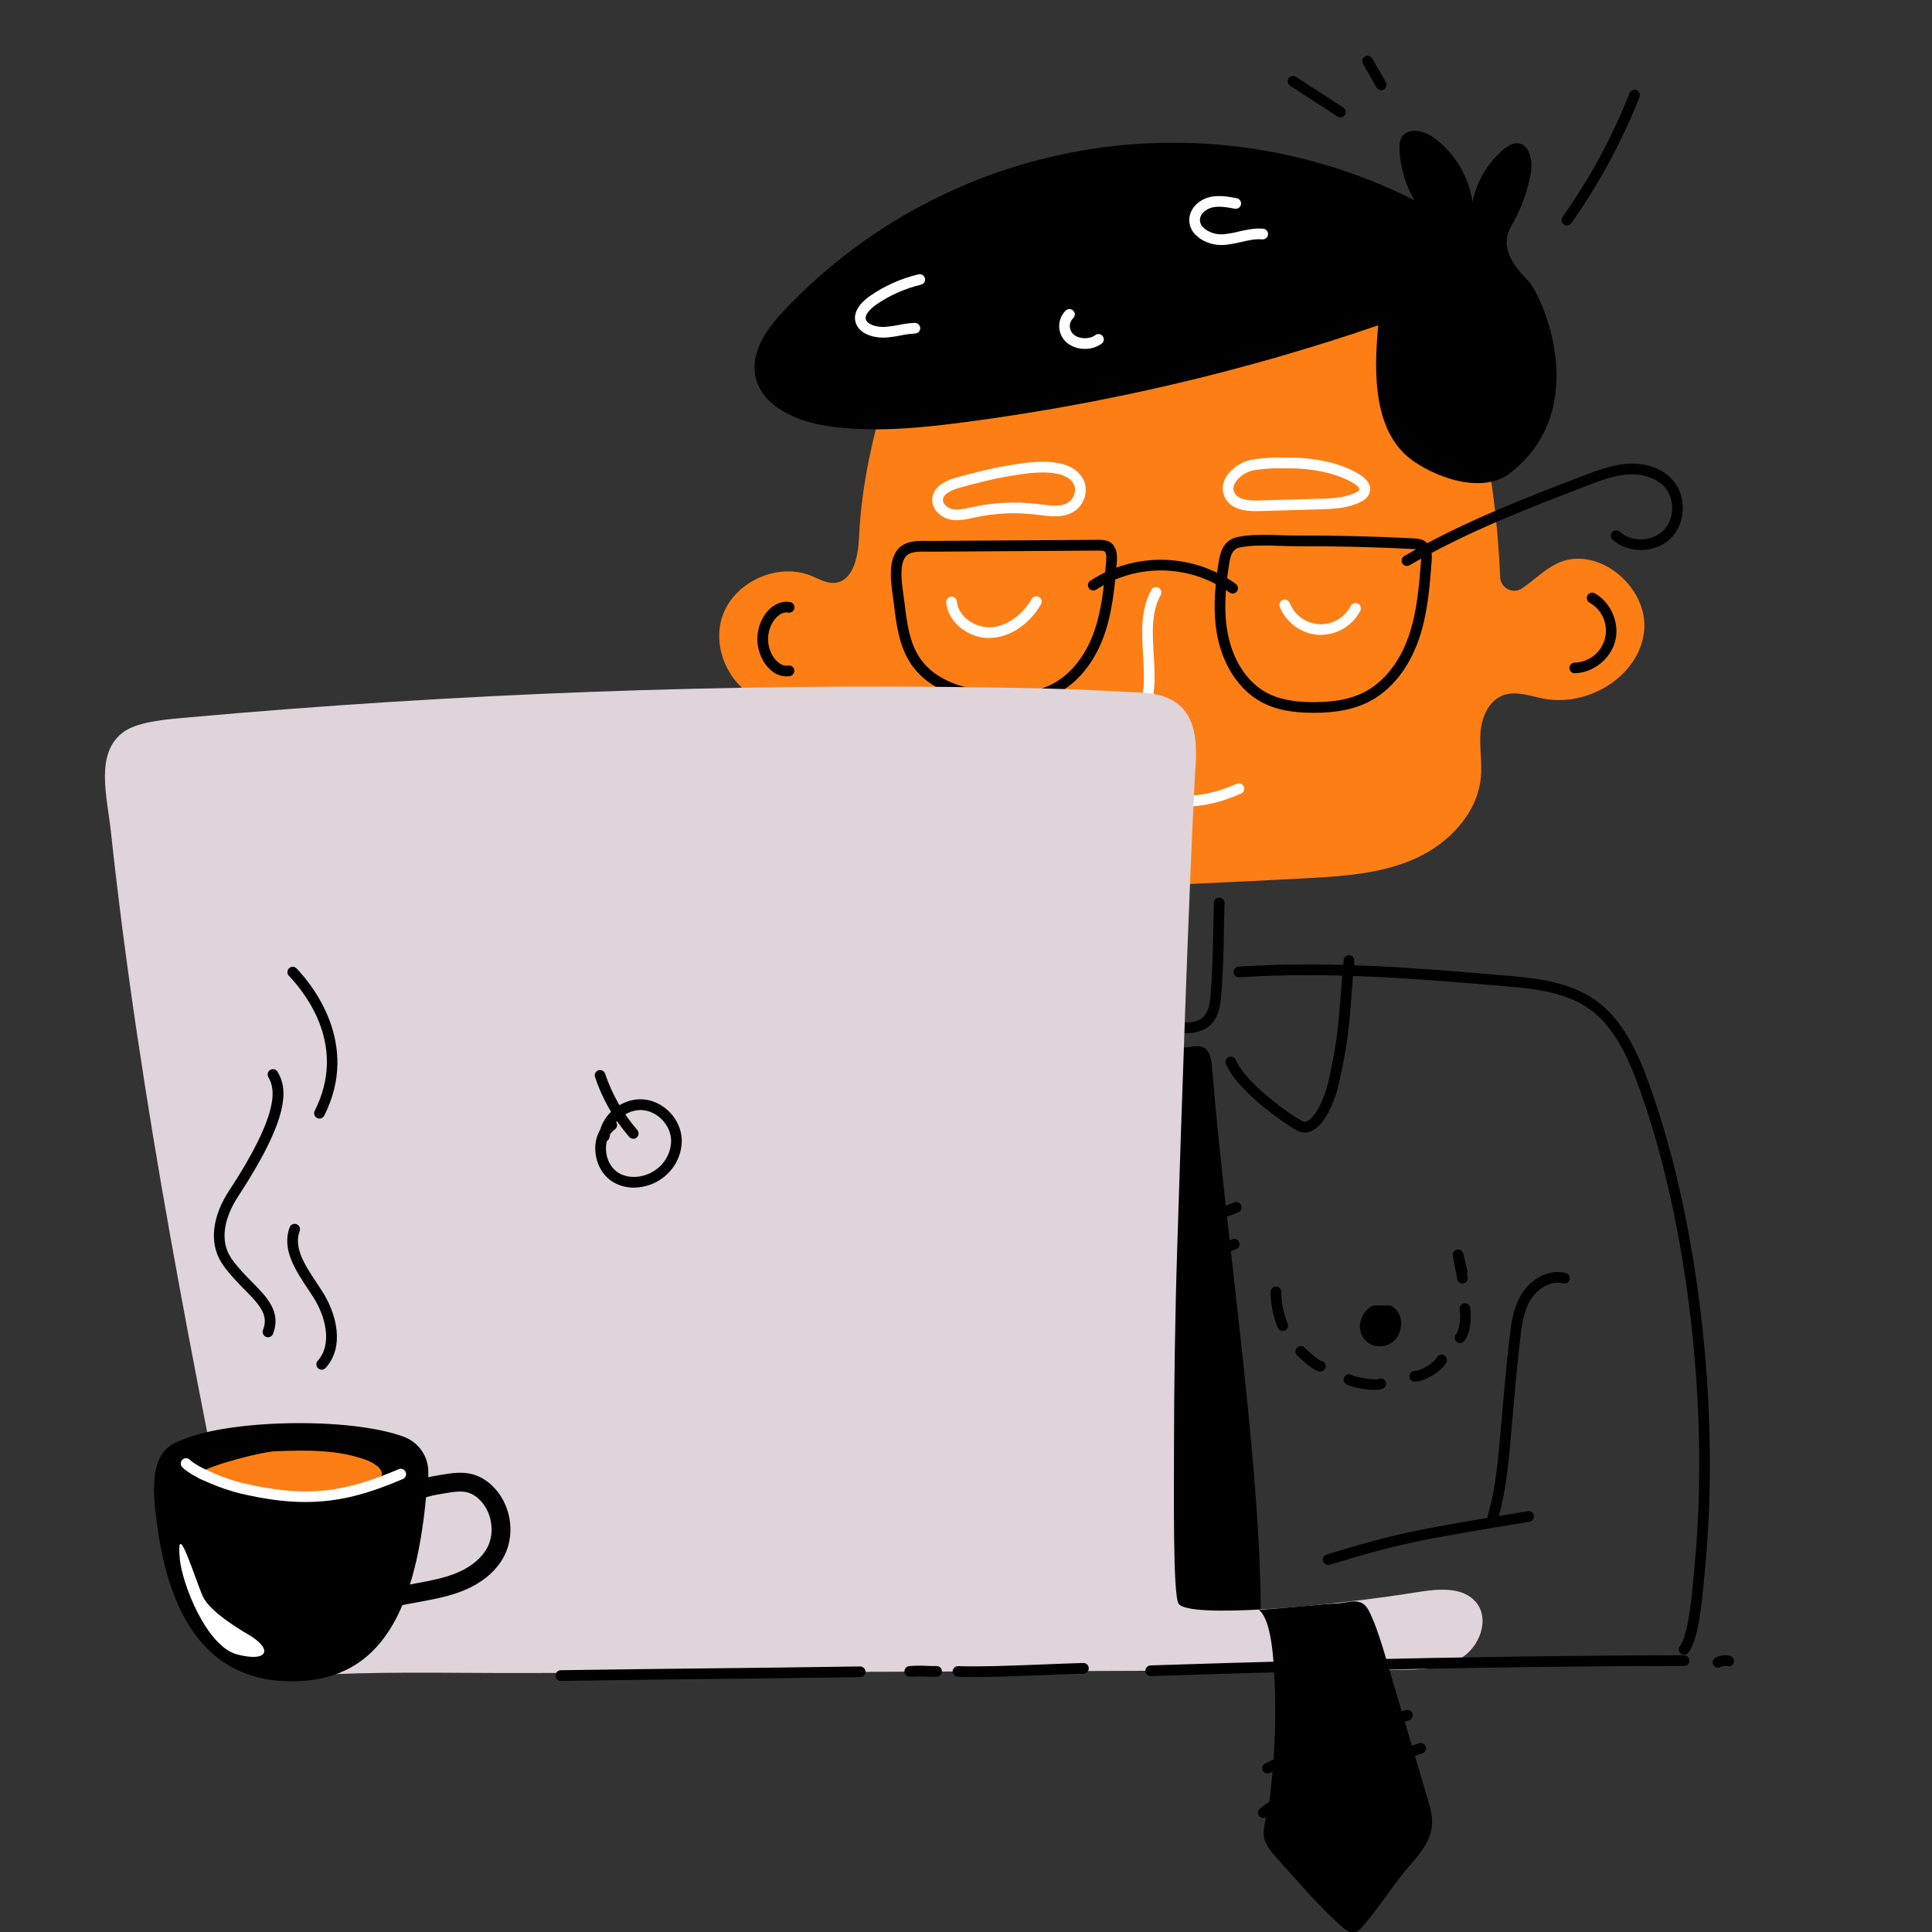 <svg width="168" height="168" viewBox="0 0 168 168" fill="none" xmlns="http://www.w3.org/2000/svg">
<rect x="0" y="0" width="168" height="168" fill="#333333" stroke="none"/>
<g clip-path="url(#clip0_2_10592)">
<path d="M146.444 143.896C146.358 143.895 146.274 143.872 146.201 143.826C146.126 143.78 146.067 143.715 146.029 143.638C145.991 143.56 145.976 143.474 145.984 143.388C145.992 143.302 146.023 143.22 146.075 143.152C146.822 142.17 147.132 138.671 147.317 136.579C147.339 136.32 147.361 136.076 147.382 135.848C148.627 122.42 146.737 106.257 142.562 94.668C141.594 91.982 140.394 89.28 138.186 87.725C136.189 86.317 133.662 85.999 131.036 85.775C123.201 85.107 115.801 84.476 107.759 84.978C107.699 84.982 107.638 84.974 107.58 84.954C107.523 84.934 107.469 84.903 107.423 84.863C107.378 84.823 107.339 84.773 107.313 84.719C107.286 84.664 107.271 84.604 107.266 84.543C107.263 84.482 107.271 84.421 107.291 84.364C107.31 84.306 107.342 84.252 107.382 84.207C107.423 84.161 107.472 84.124 107.526 84.097C107.581 84.07 107.641 84.054 107.701 84.05C115.811 83.542 123.245 84.177 131.115 84.848C133.765 85.075 136.536 85.428 138.721 86.965C141.138 88.668 142.416 91.521 143.435 94.352C147.652 106.055 149.563 122.376 148.307 135.929C148.286 136.161 148.264 136.393 148.242 136.657C147.97 139.744 147.655 142.606 146.815 143.71C146.773 143.766 146.717 143.814 146.652 143.847C146.588 143.879 146.516 143.895 146.444 143.896Z" fill="black"/>
<path d="M105.384 92.71C106.646 108.289 109.908 128.75 109.616 142.303L95.472 142.957C95.19 142.971 100.344 89.812 100.205 91.235L102.942 91.079C103.879 91.079 105.198 90.369 105.384 92.71Z" fill="black"/>
<path d="M101.6 107.727C101.492 107.725 101.388 107.688 101.304 107.619C101.221 107.549 101.165 107.454 101.145 107.347C101.124 107.241 101.143 107.13 101.195 107.036C101.248 106.941 101.332 106.868 101.433 106.83L107.329 104.559C107.444 104.513 107.573 104.517 107.685 104.567C107.798 104.617 107.886 104.709 107.93 104.824C107.974 104.939 107.971 105.067 107.921 105.179C107.871 105.292 107.778 105.38 107.663 105.425L101.766 107.695C101.714 107.715 101.657 107.725 101.6 107.727Z" fill="black"/>
<path d="M101.302 111.006C101.195 111.006 101.09 110.969 101.008 110.899C100.924 110.831 100.869 110.735 100.848 110.629C100.828 110.522 100.845 110.413 100.898 110.318C100.95 110.224 101.033 110.151 101.133 110.111L107.155 107.76C107.212 107.738 107.273 107.728 107.333 107.729C107.395 107.731 107.454 107.744 107.51 107.769C107.566 107.793 107.616 107.829 107.658 107.873C107.701 107.917 107.734 107.969 107.756 108.025C107.778 108.082 107.789 108.143 107.787 108.204C107.786 108.265 107.773 108.325 107.749 108.381C107.723 108.437 107.688 108.487 107.644 108.529C107.6 108.571 107.548 108.604 107.491 108.626L101.471 110.975C101.417 110.997 101.36 111.007 101.302 111.006Z" fill="black"/>
<path d="M74.692 46.798C74.618 48.422 74.183 50.556 72.564 50.684C71.861 50.74 71.215 50.345 70.563 50.077C67.631 48.873 63.86 50.574 62.823 53.568C61.786 56.562 63.699 60.231 66.746 61.098C69.055 61.753 71.679 60.972 73.838 62.019C75.47 62.81 76.472 64.479 77.237 66.123C78.676 69.219 79.6 72.528 79.975 75.921C84.18 77.65 88.889 77.487 93.431 77.297C100.159 77.015 106.875 76.735 113.594 76.369C116.788 76.195 120.061 75.984 122.99 74.691C125.919 73.397 128.471 70.781 128.769 67.596C128.892 66.288 128.634 64.966 128.742 63.652C128.85 62.338 129.461 60.931 130.691 60.465C131.803 60.043 133.027 60.516 134.194 60.746C138.048 61.505 142.479 58.862 142.958 54.966C143.437 51.07 138.898 47.29 135.373 49.007C134.267 49.545 133.354 50.495 132.338 51.17C132.157 51.289 131.948 51.357 131.733 51.368C131.517 51.379 131.302 51.333 131.111 51.233C130.918 51.134 130.756 50.986 130.64 50.804C130.524 50.622 130.459 50.412 130.45 50.196C130.208 44.367 129.347 38.579 127.879 32.932C126.872 29.056 125.211 24.832 121.546 23.226C119.922 22.516 118.11 22.426 116.342 22.372C107.285 22.104 98.219 22.561 89.234 23.739C86.391 24.111 82.324 24.087 80.124 26.267C78.493 27.89 78.142 30.558 77.487 32.655C76.031 37.307 74.914 41.91 74.692 46.798Z" fill="#fd7e14"/>
<path d="M103.118 70.128C101.67 70.128 100.519 69.797 99.554 69.521C98.954 69.349 98.436 69.2 97.989 69.179C97.929 69.176 97.868 69.162 97.814 69.135C97.758 69.109 97.709 69.073 97.668 69.028C97.627 68.983 97.595 68.93 97.574 68.872C97.554 68.815 97.545 68.754 97.547 68.693C97.551 68.632 97.566 68.572 97.591 68.517C97.617 68.462 97.654 68.413 97.699 68.371C97.744 68.33 97.797 68.299 97.855 68.278C97.912 68.257 97.973 68.248 98.033 68.251C98.588 68.278 99.154 68.44 99.81 68.628C101.519 69.119 103.861 69.788 107.543 68.158C107.655 68.109 107.784 68.106 107.899 68.15C108.014 68.194 108.106 68.282 108.155 68.395C108.205 68.508 108.209 68.635 108.165 68.75C108.119 68.865 108.031 68.958 107.919 69.007C106.009 69.852 104.441 70.128 103.118 70.128Z" fill="white"/>
<path d="M87.912 61.137C87.645 61.137 87.382 61.13 87.13 61.121C83.346 60.984 80.7 59.87 79.267 57.811C78.159 56.218 77.922 54.163 77.732 52.513C77.711 52.33 77.681 52.123 77.649 51.904C77.471 50.647 77.226 48.927 77.987 47.877C78.627 46.993 79.81 47.018 80.675 47.036C80.809 47.036 80.939 47.042 81.059 47.036L95.552 46.943C95.81 46.943 96.198 46.943 96.533 47.152C97.221 47.591 97.14 48.529 97.113 48.883C96.922 51.087 96.726 53.371 95.913 55.513C94.985 57.949 93.326 59.79 91.347 60.576C90.211 61.029 89.011 61.137 87.912 61.137ZM78.655 52.406C78.842 54.03 79.054 55.878 80.03 57.278C81.288 59.084 83.688 60.062 87.164 60.191C88.359 60.235 89.75 60.211 91.004 59.714C92.744 59.025 94.213 57.374 95.044 55.19C95.811 53.168 96.002 50.952 96.187 48.81C96.229 48.325 96.178 48.033 96.035 47.941C95.932 47.876 95.725 47.878 95.561 47.878L81.061 47.971C80.932 47.971 80.794 47.971 80.651 47.971C79.919 47.955 79.089 47.938 78.734 48.428C78.193 49.174 78.408 50.68 78.564 51.779C78.596 52.006 78.626 52.219 78.649 52.414L78.655 52.406Z" fill="black"/>
<path d="M98.316 65.666H98.303C98.18 65.663 98.064 65.611 97.979 65.522C97.895 65.433 97.849 65.314 97.852 65.191C97.876 64.241 98.259 63.398 98.629 62.582C98.82 62.18 98.99 61.768 99.136 61.348C99.58 59.977 99.484 58.426 99.396 56.926C99.28 55.006 99.164 53.022 100.121 51.284C100.182 51.178 100.282 51.101 100.399 51.069C100.516 51.036 100.64 51.051 100.747 51.11C100.854 51.169 100.933 51.267 100.967 51.383C101.002 51.5 100.989 51.625 100.933 51.733C100.102 53.24 100.209 55 100.322 56.869C100.418 58.456 100.517 60.096 100.019 61.634C99.863 62.088 99.681 62.533 99.473 62.966C99.125 63.73 98.798 64.453 98.777 65.214C98.775 65.335 98.725 65.449 98.638 65.534C98.552 65.618 98.436 65.666 98.316 65.666Z" fill="white"/>
<path d="M103.143 89.84C102.83 89.837 102.517 89.813 102.208 89.764C101.827 89.707 101.799 89.333 101.787 89.153C101.777 89.037 101.769 88.86 101.76 88.631C101.746 88.241 101.731 87.677 101.717 86.958C101.69 85.654 101.672 84.099 101.659 83.07C101.652 82.535 101.647 82.142 101.645 82.017L101.559 78.332C101.559 78.1 101.531 77.803 101.506 77.486C101.432 76.532 101.348 75.451 101.592 74.769C101.636 74.657 101.722 74.567 101.832 74.517C101.942 74.467 102.066 74.462 102.18 74.502C102.294 74.543 102.386 74.626 102.44 74.734C102.493 74.842 102.502 74.967 102.465 75.081C102.288 75.578 102.371 76.639 102.432 77.414C102.457 77.744 102.482 78.056 102.487 78.311L102.572 81.995C102.572 82.126 102.58 82.518 102.587 83.059C102.604 84.438 102.646 87.822 102.703 88.891C104.021 89.019 104.759 88.637 105.076 87.677C105.194 87.255 105.262 86.821 105.281 86.384C105.436 84.472 105.469 82.678 105.503 80.778C105.516 80.038 105.53 79.27 105.552 78.5C105.556 78.377 105.608 78.26 105.697 78.176C105.741 78.134 105.793 78.101 105.85 78.079C105.907 78.057 105.968 78.047 106.029 78.049C106.09 78.05 106.151 78.064 106.206 78.089C106.261 78.114 106.312 78.149 106.354 78.194C106.395 78.238 106.428 78.29 106.45 78.347C106.472 78.404 106.482 78.465 106.48 78.525C106.458 79.294 106.444 80.058 106.431 80.796C106.397 82.71 106.363 84.518 106.199 86.46C106.177 86.971 106.094 87.477 105.951 87.968C105.546 89.21 104.599 89.84 103.143 89.84Z" fill="black"/>
<path d="M121.726 145.198C123.568 145.191 125.521 145.154 127.082 144.169C128.643 143.184 129.54 140.882 128.417 139.413C127.294 137.944 125.103 138.15 123.297 138.44C115.168 139.747 103.283 140.753 102.484 139.444C101.982 138.622 102.089 129.871 102.089 125.509C102.089 121.032 102.18 114.407 102.361 108.68C102.761 96.006 103.333 78.935 103.876 67.977C103.992 65.57 104.903 60.53 99.423 60.24C93.547 59.931 92.635 59.883 86.752 59.789C63.242 59.415 39.729 60.283 16.31 62.39C14.749 62.529 12.051 62.712 10.775 63.626C8.216 65.456 9.31 69.219 9.648 72.363C10.281 78.239 11.05 84.099 11.921 89.944C12.792 95.788 13.758 101.621 14.797 107.436C15.835 113.252 16.941 119.064 18.078 124.865C18.65 127.777 19.227 130.689 19.811 133.6C20.375 136.421 20.785 139.34 21.551 142.111C21.962 143.587 22.711 144.935 24.238 145.416C25.764 145.897 27.47 145.64 29.022 145.578C34.686 145.346 40.39 145.502 46.056 145.481L63.982 145.414L81.766 145.353L99.691 145.286L117.542 145.22L121.726 145.198Z" fill="#DFD4D9"/>
<path d="M14.17 132.843C15.369 141.407 19.088 145.738 25.348 145.738C32.436 145.738 35.672 140.491 36.61 129.894C36.746 129.217 36.803 128.528 36.781 127.839C36.747 127.293 36.555 126.768 36.229 126.33C35.903 125.89 35.456 125.556 34.943 125.367C30.25 123.636 19.631 123.927 15.773 125.743C13.335 126.533 13.755 129.877 14.17 132.843Z" fill="black"/>
<path d="M25.346 146.202C18.859 146.202 14.944 141.729 13.709 132.907C13.315 130.097 12.78 126.252 15.599 125.31C19.677 123.411 30.409 123.2 35.102 124.932C35.7 125.151 36.221 125.541 36.601 126.052C36.981 126.563 37.204 127.174 37.241 127.811C37.266 128.53 37.208 129.249 37.069 129.956C36.062 141.19 32.448 146.202 25.346 146.202ZM14.626 132.778C15.803 141.186 19.309 145.274 25.344 145.274C28.693 145.274 31.164 144.049 32.897 141.527C34.603 139.043 35.666 135.225 36.145 129.854C36.145 129.84 36.145 129.827 36.151 129.814C36.279 129.173 36.334 128.519 36.316 127.866C36.288 127.41 36.129 126.972 35.858 126.606C35.586 126.239 35.214 125.96 34.786 125.802C30.34 124.163 19.791 124.365 15.974 126.162C15.956 126.17 15.938 126.177 15.919 126.184C13.958 126.817 14.174 129.545 14.626 132.778Z" fill="black"/>
<path d="M25.285 129.777C27.5 129.632 29.902 130.153 31.898 129.186C32.306 128.989 33.754 128.606 32.991 127.661C32.868 127.509 32.371 127.148 31.939 126.987C29.455 126.059 26.846 126.087 23.935 126.194C22.803 126.236 18.332 127.381 17.386 128.063C16.327 128.826 18.919 128.742 20.913 129.394C22.323 129.854 23.848 129.872 25.285 129.777Z" fill="#fd7e14"/>
<path d="M26.558 130.61C24.856 130.61 22.992 130.371 20.808 129.845C19.612 129.558 16.84 128.569 15.848 127.586C15.764 127.498 15.718 127.382 15.719 127.26C15.72 127.139 15.768 127.023 15.853 126.937C15.938 126.851 16.054 126.802 16.175 126.8C16.296 126.798 16.413 126.843 16.501 126.927C17.244 127.663 19.716 128.629 21.025 128.943C26.889 130.355 30.217 129.653 34.657 127.762C34.714 127.736 34.774 127.723 34.836 127.72C34.898 127.719 34.96 127.73 35.017 127.752C35.075 127.775 35.127 127.808 35.172 127.851C35.216 127.894 35.251 127.945 35.276 128.002C35.3 128.059 35.312 128.12 35.313 128.182C35.313 128.245 35.301 128.306 35.277 128.363C35.253 128.42 35.218 128.472 35.174 128.515C35.13 128.558 35.078 128.593 35.02 128.616C32.118 129.851 29.597 130.61 26.558 130.61Z" fill="white"/>
<path d="M23.304 116.285C23.246 116.285 23.188 116.273 23.135 116.251C23.02 116.206 22.928 116.117 22.879 116.004C22.83 115.892 22.828 115.764 22.872 115.65C23.381 114.361 22.59 113.472 21.256 112.127C20.945 111.814 20.624 111.49 20.322 111.148C19.844 110.608 19.301 109.996 18.973 109.257C18.252 107.64 18.591 105.568 19.901 103.573C24.292 96.882 23.966 94.719 23.34 93.675C23.276 93.57 23.258 93.443 23.288 93.324C23.317 93.204 23.393 93.101 23.499 93.038C23.604 92.975 23.731 92.956 23.85 92.985C23.97 93.015 24.072 93.092 24.136 93.197C25.006 94.647 25.276 97.074 20.677 104.083C20.14 104.901 18.982 107.006 19.818 108.884C20.09 109.493 20.561 110.024 21.015 110.538C21.301 110.861 21.612 111.175 21.913 111.479C23.181 112.755 24.492 114.077 23.735 115.995C23.701 116.081 23.641 116.154 23.564 116.206C23.487 116.257 23.397 116.285 23.304 116.285Z" fill="black"/>
<path d="M27.78 97.268C27.707 97.268 27.635 97.251 27.57 97.218C27.515 97.19 27.467 97.152 27.427 97.106C27.387 97.059 27.357 97.006 27.338 96.948C27.319 96.89 27.312 96.828 27.317 96.768C27.321 96.708 27.338 96.647 27.366 96.594C30.166 91.051 26.718 86.526 25.107 84.838C25.028 84.748 24.987 84.631 24.993 84.512C24.998 84.392 25.049 84.279 25.136 84.197C25.222 84.114 25.337 84.068 25.457 84.068C25.576 84.069 25.691 84.115 25.777 84.198C27.142 85.626 31.346 90.772 28.194 97.013C28.155 97.089 28.096 97.153 28.023 97.198C27.95 97.243 27.866 97.268 27.78 97.268Z" fill="black"/>
<path d="M27.975 119.106C27.885 119.106 27.797 119.08 27.722 119.032C27.646 118.983 27.587 118.913 27.55 118.832C27.513 118.75 27.5 118.659 27.514 118.57C27.528 118.482 27.567 118.398 27.627 118.332C28.895 116.92 28.351 114.539 27.249 112.805C27.096 112.563 26.935 112.323 26.765 112.068C25.695 110.458 24.48 108.634 25.187 106.725C25.208 106.667 25.24 106.615 25.282 106.57C25.323 106.526 25.373 106.49 25.428 106.464C25.484 106.439 25.544 106.424 25.605 106.421C25.665 106.419 25.726 106.429 25.784 106.45C25.841 106.471 25.893 106.504 25.938 106.545C25.983 106.587 26.019 106.637 26.044 106.692C26.07 106.747 26.084 106.807 26.086 106.868C26.089 106.929 26.079 106.99 26.058 107.048C25.515 108.514 26.544 110.064 27.538 111.553C27.703 111.801 27.873 112.058 28.032 112.307C29.227 114.189 30.019 117.057 28.317 118.952C28.274 118.999 28.221 119.037 28.163 119.064C28.104 119.091 28.04 119.105 27.975 119.106Z" fill="black"/>
<path d="M55.118 103.271C54.483 103.278 53.859 103.11 53.312 102.787C52.405 102.241 51.814 101.178 51.767 100.012C51.731 99.394 51.876 98.778 52.185 98.24C52.649 96.667 54.229 95.493 55.886 95.595C57.719 95.711 59.276 97.351 59.284 99.191C59.28 99.944 59.064 100.679 58.661 101.314C58.281 101.91 57.758 102.402 57.139 102.744C56.52 103.085 55.825 103.267 55.118 103.271ZM52.778 99.211C52.71 99.461 52.682 99.72 52.694 99.979C52.728 100.836 53.149 101.602 53.791 101.994C55.067 102.765 57.019 102.207 57.877 100.823C58.186 100.338 58.353 99.776 58.359 99.199C58.354 97.857 57.173 96.609 55.833 96.531C54.978 96.479 54.13 96.907 53.585 97.575C53.651 97.676 53.675 97.797 53.654 97.915C53.632 98.032 53.566 98.137 53.469 98.206C53.304 98.323 53.163 98.469 53.05 98.638C53.03 98.718 53.015 98.8 53.005 98.882C52.993 98.951 52.967 99.015 52.928 99.072C52.889 99.128 52.837 99.175 52.778 99.209V99.211Z" fill="black"/>
<path d="M55.064 99.02C54.998 99.02 54.933 99.006 54.873 98.978C54.813 98.951 54.76 98.911 54.716 98.861C53.392 97.339 52.38 95.571 51.739 93.658C51.719 93.601 51.712 93.54 51.716 93.48C51.72 93.418 51.737 93.359 51.764 93.304C51.791 93.25 51.829 93.201 51.875 93.162C51.921 93.121 51.974 93.091 52.032 93.071C52.09 93.053 52.151 93.044 52.212 93.049C52.273 93.054 52.332 93.07 52.386 93.097C52.441 93.124 52.489 93.162 52.529 93.208C52.569 93.254 52.6 93.308 52.619 93.365C53.221 95.164 54.17 96.826 55.413 98.256C55.472 98.324 55.51 98.406 55.523 98.494C55.536 98.582 55.523 98.673 55.487 98.753C55.45 98.834 55.391 98.904 55.316 98.951C55.242 99 55.154 99.025 55.066 99.025L55.064 99.02Z" fill="black"/>
<path d="M136.94 58.547C136.817 58.549 136.698 58.502 136.61 58.416C136.522 58.33 136.471 58.213 136.469 58.09C136.468 57.967 136.514 57.848 136.6 57.76C136.686 57.671 136.803 57.621 136.926 57.619C137.537 57.605 138.125 57.39 138.602 57.009C139.079 56.627 139.416 56.099 139.564 55.507C139.711 54.914 139.659 54.289 139.416 53.729C139.174 53.169 138.754 52.704 138.22 52.406C138.112 52.344 138.034 52.242 138.001 52.123C137.969 52.003 137.985 51.876 138.046 51.768C138.108 51.66 138.21 51.581 138.329 51.549C138.449 51.516 138.576 51.532 138.684 51.594C140.076 52.387 140.845 54.162 140.458 55.722C140.071 57.282 138.566 58.495 136.959 58.542L136.94 58.547Z" fill="black"/>
<path d="M68.381 58.817C67.894 58.806 67.425 58.622 67.06 58.299C66.318 57.679 65.857 56.63 65.859 55.561C65.862 54.491 66.323 53.447 67.072 52.832C67.574 52.418 68.155 52.252 68.708 52.355C68.768 52.367 68.825 52.39 68.876 52.424C68.927 52.457 68.971 52.501 69.005 52.551C69.039 52.602 69.063 52.658 69.076 52.718C69.088 52.778 69.088 52.839 69.077 52.899C69.065 52.959 69.042 53.016 69.008 53.067C68.975 53.118 68.932 53.161 68.881 53.196C68.831 53.23 68.774 53.254 68.714 53.266C68.654 53.278 68.593 53.279 68.533 53.267C68.178 53.199 67.864 53.383 67.662 53.548C67.133 53.985 66.79 54.776 66.787 55.563C66.785 56.349 67.126 57.145 67.655 57.587C67.856 57.755 68.17 57.942 68.525 57.876C68.646 57.854 68.771 57.881 68.872 57.951C68.974 58.021 69.043 58.128 69.065 58.249C69.087 58.37 69.06 58.495 68.99 58.596C68.92 58.697 68.813 58.767 68.692 58.789C68.589 58.807 68.485 58.817 68.381 58.817Z" fill="black"/>
<path d="M114.233 61.984H114.197C112.326 61.984 110.914 61.694 109.753 61.085C107.702 60.006 106.219 57.696 105.784 54.907C105.526 53.252 105.573 51.458 105.937 49.089C106.074 48.194 106.262 46.968 107.669 46.688C108.829 46.456 110.105 46.498 111.34 46.539C111.831 46.556 112.294 46.572 112.743 46.57C116.107 46.557 119.529 46.638 122.922 46.813C123.203 46.828 123.628 46.85 123.966 47.109C124.585 47.573 124.518 48.45 124.489 48.822C124.316 51.068 124.141 53.389 123.379 55.589C122.513 58.098 120.976 60.025 119.049 61.014C117.768 61.675 116.234 61.984 114.233 61.984ZM106.705 54.764C107.094 57.265 108.397 59.32 110.185 60.262C111.207 60.8 112.483 61.052 114.197 61.056C116.062 61.056 117.472 60.783 118.631 60.188C120.343 59.309 121.719 57.569 122.505 55.287C123.224 53.199 123.399 50.938 123.569 48.752C123.595 48.404 123.601 47.993 123.412 47.85C123.304 47.769 123.104 47.753 122.873 47.74C119.497 47.566 116.089 47.485 112.745 47.498C112.281 47.498 111.786 47.483 111.308 47.466C110.128 47.427 108.908 47.386 107.848 47.597C107.152 47.735 107.006 48.224 106.852 49.23C106.504 51.501 106.457 53.207 106.699 54.764H106.705Z" fill="black"/>
<path d="M107.19 51.61C107.095 51.61 107.001 51.581 106.922 51.525C105.239 50.32 103.231 49.651 101.161 49.605C99.092 49.56 97.056 50.141 95.322 51.272C95.219 51.339 95.094 51.363 94.973 51.337C94.852 51.312 94.748 51.239 94.68 51.136C94.613 51.033 94.59 50.907 94.616 50.787C94.641 50.666 94.713 50.561 94.816 50.494C96.706 49.263 98.923 48.63 101.177 48.678C103.432 48.727 105.618 49.455 107.452 50.767C107.533 50.823 107.594 50.904 107.625 50.998C107.656 51.091 107.657 51.193 107.627 51.286C107.597 51.38 107.538 51.462 107.459 51.521C107.379 51.579 107.283 51.61 107.184 51.61H107.19Z" fill="black"/>
<path d="M114.852 55.204C114.792 55.204 114.732 55.204 114.671 55.204C113.936 55.16 113.228 54.909 112.63 54.48C112.031 54.051 111.566 53.461 111.288 52.779C111.265 52.722 111.254 52.661 111.254 52.6C111.255 52.539 111.268 52.479 111.292 52.422C111.317 52.366 111.351 52.315 111.395 52.273C111.44 52.23 111.491 52.197 111.547 52.174C111.604 52.151 111.666 52.141 111.727 52.142C111.788 52.143 111.848 52.156 111.905 52.18C111.96 52.205 112.011 52.24 112.053 52.285C112.096 52.329 112.129 52.381 112.151 52.438C112.357 52.959 112.709 53.409 113.163 53.735C113.618 54.062 114.159 54.25 114.718 54.278C115.277 54.305 115.832 54.172 116.317 53.892C116.802 53.612 117.197 53.199 117.453 52.701C117.48 52.645 117.518 52.595 117.564 52.554C117.611 52.513 117.665 52.482 117.724 52.462C117.782 52.442 117.845 52.434 117.907 52.439C117.969 52.444 118.029 52.461 118.084 52.489C118.14 52.517 118.188 52.557 118.228 52.604C118.267 52.652 118.297 52.707 118.316 52.767C118.333 52.826 118.339 52.888 118.333 52.95C118.326 53.012 118.308 53.071 118.278 53.126C117.948 53.749 117.455 54.272 116.852 54.638C116.249 55.004 115.557 55.2 114.852 55.204Z" fill="white"/>
<path d="M86.004 55.477C84.148 55.477 82.443 54.094 82.275 52.394C82.264 52.271 82.301 52.148 82.38 52.052C82.459 51.957 82.571 51.897 82.694 51.885C82.817 51.873 82.94 51.91 83.037 51.988C83.132 52.067 83.192 52.18 83.204 52.303C83.34 53.705 84.908 54.641 86.219 54.541C87.531 54.441 88.877 53.504 89.711 52.097C89.741 52.042 89.782 51.993 89.831 51.954C89.879 51.915 89.935 51.887 89.995 51.87C90.056 51.853 90.118 51.849 90.181 51.857C90.242 51.865 90.303 51.886 90.356 51.918C90.409 51.95 90.457 51.992 90.494 52.042C90.531 52.093 90.557 52.15 90.572 52.211C90.586 52.272 90.588 52.334 90.578 52.396C90.566 52.458 90.544 52.517 90.509 52.569C89.509 54.259 87.932 55.343 86.289 55.469C86.191 55.474 86.097 55.477 86.004 55.477Z" fill="white"/>
<path d="M83.211 45.234C83.03 45.235 82.848 45.218 82.669 45.186C81.848 45.03 81.023 44.325 81.064 43.413C81.103 42.531 81.833 41.889 83.233 41.506C84.659 41.118 86.057 40.748 87.487 40.508L87.645 40.481C89.463 40.172 92.848 39.597 94.097 41.501C94.685 42.397 94.435 43.684 93.541 44.37C92.626 45.073 91.4 44.913 90.415 44.786L90.075 44.743C88.308 44.534 86.519 44.619 84.781 44.993L84.582 45.036C84.135 45.152 83.674 45.219 83.211 45.234ZM90.697 41.083C89.642 41.083 88.532 41.272 87.805 41.395L87.646 41.423C86.254 41.655 84.884 42.019 83.481 42.402C82.817 42.583 82.02 42.913 81.995 43.454C81.978 43.845 82.421 44.193 82.847 44.274C83.324 44.363 83.839 44.251 84.384 44.13L84.587 44.086C86.427 43.69 88.32 43.6 90.189 43.821L90.537 43.864C91.395 43.98 92.367 44.103 92.972 43.633C93.472 43.25 93.634 42.49 93.32 42.008C92.851 41.293 91.803 41.083 90.697 41.083Z" fill="white"/>
<path d="M109.219 44.447C108.214 44.447 107.088 44.279 106.551 43.336C106.406 43.078 106.328 42.788 106.324 42.492C106.32 42.197 106.391 41.904 106.529 41.643C106.945 40.795 107.947 40.1 108.965 39.953C109.862 39.818 110.77 39.763 111.676 39.788H112.09C113.956 39.775 116.572 40.168 118.319 41.318C119.379 42.014 119.155 42.745 119.015 43.026C118.893 43.251 118.707 43.436 118.481 43.557C117.284 44.22 115.908 44.26 114.694 44.293L109.518 44.442C109.422 44.445 109.321 44.447 109.219 44.447ZM111.329 40.721C110.584 40.713 109.84 40.765 109.104 40.876C108.393 40.979 107.646 41.487 107.364 42.058C107.292 42.184 107.255 42.327 107.255 42.472C107.255 42.617 107.292 42.759 107.364 42.885C107.712 43.493 108.684 43.544 109.496 43.521L114.673 43.373C115.781 43.341 117.036 43.306 118.037 42.752C118.103 42.719 118.159 42.668 118.196 42.606C118.283 42.438 117.998 42.217 117.819 42.1C116.244 41.063 113.759 40.708 112.105 40.723C111.956 40.723 111.817 40.723 111.682 40.723L111.329 40.721Z" fill="white"/>
<path d="M122.34 49.217C122.239 49.216 122.14 49.182 122.059 49.12C121.979 49.058 121.921 48.971 121.894 48.873C121.869 48.775 121.875 48.671 121.914 48.577C121.952 48.483 122.021 48.404 122.108 48.353C127.154 45.399 132.737 43.261 137.665 41.375C138.83 40.929 140.152 40.423 141.526 40.331C143.125 40.229 144.549 40.736 145.434 41.723C146.678 43.106 146.615 45.475 145.302 46.79C143.989 48.106 141.621 48.178 140.229 46.938C140.138 46.855 140.082 46.74 140.074 46.617C140.067 46.493 140.109 46.372 140.191 46.28C140.273 46.188 140.389 46.132 140.512 46.124C140.635 46.117 140.757 46.159 140.849 46.242C141.886 47.169 143.657 47.12 144.641 46.135C145.624 45.15 145.67 43.379 144.739 42.343C144.055 41.582 142.874 41.176 141.581 41.258C140.346 41.337 139.145 41.795 137.992 42.238C133.098 44.112 127.552 46.234 122.572 49.15C122.502 49.192 122.422 49.215 122.34 49.217Z" fill="black"/>
<path d="M133.111 15.057C133.296 13.998 133.036 12.519 131.962 12.457C131.506 12.43 131.088 12.705 130.738 12.998C129.343 14.171 128.394 15.788 128.049 17.578C127.72 15.372 126.542 13.382 124.766 12.031C123.906 11.381 122.474 11.001 121.904 11.915C121.692 12.254 121.68 12.676 121.699 13.075C121.774 14.606 122.22 16.096 123 17.417C114.065 12.899 103.912 11.384 94.047 13.098C84.184 14.811 75.135 19.662 68.248 26.929C66.776 28.482 65.32 30.434 65.659 32.548C66.094 35.27 69.203 36.637 71.93 37.041C75.824 37.621 79.793 37.241 83.698 36.735C96.001 35.142 108.111 32.312 119.846 28.288C119.44 32.58 119.42 37.739 122.987 40.153C125.307 41.726 129.048 42.872 131.274 41.165C138.514 35.615 134.181 25.703 132.796 24.315C130.001 21.515 131.215 20.053 131.644 19.249C132.354 17.939 132.849 16.524 133.111 15.057Z" fill="black"/>
<path d="M113.467 98.489C113.064 98.489 112.504 98.198 111.478 97.47L111.411 97.422C108.936 95.674 107.184 93.889 106.607 92.524C106.559 92.411 106.558 92.284 106.604 92.169C106.651 92.055 106.74 91.963 106.854 91.916C106.967 91.868 107.095 91.867 107.209 91.914C107.322 91.959 107.414 92.049 107.462 92.162C107.966 93.354 109.642 95.037 111.946 96.665L112.016 96.714C113.04 97.441 113.366 97.549 113.463 97.559C114.369 97.429 115.217 95.323 115.471 94.217C116.259 90.79 116.389 89.113 116.584 86.561C116.651 85.684 116.728 84.689 116.84 83.482C116.852 83.359 116.912 83.246 117.007 83.167C117.102 83.088 117.225 83.05 117.348 83.062C117.471 83.073 117.585 83.133 117.664 83.228C117.743 83.323 117.78 83.446 117.768 83.569C117.652 84.767 117.579 85.759 117.513 86.632C117.315 89.22 117.184 90.93 116.38 94.425C116.37 94.463 115.48 98.247 113.567 98.485C113.534 98.489 113.501 98.49 113.467 98.489Z" fill="black"/>
<path d="M129.828 132.332C129.784 132.332 129.741 132.325 129.698 132.314C129.639 132.296 129.585 132.267 129.537 132.229C129.488 132.191 129.449 132.143 129.42 132.089C129.391 132.035 129.372 131.976 129.365 131.915C129.36 131.853 129.365 131.792 129.383 131.734C130.061 129.406 130.253 127.191 130.571 123.522C130.726 121.734 130.919 119.511 131.214 116.78L131.225 116.68C131.372 115.31 131.525 113.896 132.234 112.656C132.97 111.371 134.546 110.285 136.135 110.697C136.197 110.71 136.255 110.735 136.305 110.771C136.356 110.807 136.399 110.854 136.432 110.907C136.465 110.96 136.487 111.02 136.496 111.081C136.505 111.142 136.502 111.205 136.486 111.265C136.47 111.327 136.443 111.383 136.404 111.432C136.366 111.482 136.318 111.523 136.264 111.554C136.211 111.584 136.15 111.604 136.088 111.611C136.026 111.618 135.964 111.612 135.903 111.595C134.776 111.304 133.583 112.162 133.04 113.117C132.428 114.187 132.285 115.505 132.147 116.78L132.137 116.88C131.842 119.601 131.649 121.819 131.495 123.608C131.173 127.334 130.978 129.583 130.274 131.999C130.246 132.094 130.187 132.179 130.107 132.239C130.027 132.3 129.929 132.332 129.828 132.332Z" fill="black"/>
<path d="M111.543 115.736C111.45 115.736 111.359 115.708 111.283 115.656C111.205 115.604 111.146 115.531 111.111 115.445C110.704 114.458 110.493 113.402 110.488 112.335C110.488 112.211 110.537 112.094 110.624 112.007C110.711 111.92 110.829 111.871 110.952 111.871C111.075 111.871 111.194 111.92 111.281 112.007C111.368 112.094 111.416 112.211 111.416 112.335C111.421 113.283 111.61 114.222 111.973 115.099C112.019 115.213 112.018 115.341 111.97 115.453C111.921 115.567 111.83 115.656 111.716 115.703C111.661 115.725 111.602 115.735 111.543 115.736Z" fill="black"/>
<path d="M114.793 119.253C114.646 119.253 114.257 119.253 112.791 117.849C112.703 117.764 112.651 117.647 112.649 117.524C112.646 117.401 112.693 117.282 112.777 117.193C112.863 117.104 112.98 117.053 113.103 117.05C113.226 117.048 113.346 117.094 113.434 117.179C113.947 117.67 114.626 118.24 114.844 118.328C114.967 118.335 115.083 118.391 115.166 118.482C115.248 118.574 115.29 118.695 115.283 118.818C115.276 118.942 115.221 119.057 115.13 119.139C115.037 119.221 114.916 119.263 114.793 119.256V119.253Z" fill="black"/>
<path d="M119.539 120.865C118.63 120.865 117.313 120.561 117.02 120.335C116.923 120.262 116.858 120.152 116.841 120.029C116.823 119.907 116.856 119.784 116.93 119.685C117.004 119.587 117.114 119.522 117.236 119.506C117.358 119.488 117.482 119.521 117.579 119.594C117.88 119.765 119.469 120.022 119.831 119.925C119.884 119.895 119.942 119.876 120.003 119.867C120.063 119.859 120.125 119.864 120.184 119.88C120.243 119.895 120.297 119.923 120.346 119.96C120.395 119.997 120.435 120.043 120.466 120.096C120.496 120.148 120.515 120.207 120.524 120.268C120.532 120.328 120.527 120.389 120.512 120.449C120.496 120.507 120.469 120.562 120.432 120.611C120.395 120.659 120.348 120.699 120.295 120.729C120.14 120.826 119.866 120.865 119.539 120.865Z" fill="black"/>
<path d="M123.023 120.139C122.9 120.139 122.781 120.089 122.694 120.002C122.607 119.915 122.559 119.798 122.559 119.675C122.559 119.551 122.607 119.434 122.694 119.347C122.781 119.26 122.9 119.211 123.023 119.211C123.593 119.211 124.732 118.47 124.935 118.051C124.989 117.939 125.085 117.855 125.201 117.814C125.317 117.774 125.445 117.781 125.556 117.834C125.666 117.887 125.752 117.982 125.793 118.1C125.833 118.216 125.825 118.343 125.772 118.454C125.399 119.225 123.909 120.139 123.023 120.139Z" fill="black"/>
<path d="M126.954 116.785C126.866 116.784 126.779 116.758 126.703 116.709C126.629 116.662 126.57 116.592 126.533 116.511C126.497 116.431 126.484 116.341 126.497 116.252C126.51 116.164 126.548 116.082 126.606 116.016C126.895 115.684 127.053 114.624 126.924 113.864C126.903 113.742 126.932 113.617 127.003 113.517C127.074 113.416 127.183 113.348 127.303 113.328C127.425 113.307 127.549 113.335 127.65 113.406C127.751 113.478 127.818 113.586 127.839 113.707C127.971 114.486 127.894 115.951 127.306 116.625C127.263 116.675 127.208 116.715 127.148 116.743C127.087 116.77 127.021 116.785 126.954 116.785Z" fill="black"/>
<path d="M127.17 111.607C127.062 111.607 126.958 111.57 126.876 111.5C126.792 111.432 126.735 111.335 126.716 111.229L126.333 109.207C126.31 109.089 126.334 108.964 126.401 108.864C126.468 108.761 126.573 108.691 126.691 108.665C126.81 108.64 126.934 108.662 127.037 108.727C127.139 108.792 127.212 108.895 127.24 109.012L127.588 110.452C127.611 110.548 127.603 110.649 127.565 110.739L127.625 111.057C127.648 111.179 127.622 111.303 127.552 111.405C127.483 111.507 127.376 111.577 127.255 111.599C127.227 111.605 127.199 111.608 127.17 111.607Z" fill="black"/>
<path d="M119.493 113.987C119.003 114.25 118.3 115.295 119.029 116.191C119.377 116.622 120.051 116.706 120.558 116.476C121.486 116.052 121.677 114.516 120.802 113.983L119.493 113.987Z" fill="black"/>
<path d="M119.976 117.07C119.73 117.076 119.486 117.026 119.261 116.927C119.037 116.826 118.838 116.677 118.677 116.49C118.503 116.285 118.376 116.043 118.31 115.782C118.243 115.521 118.236 115.247 118.29 114.982C118.349 114.695 118.468 114.421 118.637 114.18C118.808 113.938 119.025 113.735 119.276 113.581C119.344 113.545 119.419 113.525 119.496 113.525H120.809C120.894 113.525 120.978 113.55 121.05 113.594C121.582 113.917 121.876 114.522 121.834 115.226C121.789 115.968 121.37 116.627 120.756 116.904C120.512 117.015 120.245 117.072 119.976 117.07ZM119.628 114.45C119.41 114.633 119.258 114.883 119.196 115.16C119.168 115.291 119.172 115.425 119.206 115.554C119.239 115.682 119.303 115.801 119.391 115.9C119.592 116.146 120.021 116.214 120.368 116.057C120.668 115.92 120.878 115.57 120.903 115.167C120.918 115.037 120.904 114.905 120.861 114.781C120.818 114.656 120.747 114.544 120.654 114.45H119.628Z" fill="black"/>
<path d="M116.553 10.206C116.464 10.206 116.376 10.18 116.301 10.131L112.199 7.463C112.145 7.431 112.099 7.388 112.062 7.338C112.025 7.287 111.999 7.23 111.984 7.169C111.97 7.108 111.969 7.045 111.98 6.984C111.99 6.922 112.013 6.863 112.048 6.811C112.082 6.759 112.126 6.714 112.178 6.679C112.23 6.644 112.288 6.62 112.35 6.608C112.411 6.597 112.474 6.597 112.535 6.611C112.597 6.624 112.654 6.649 112.705 6.686L116.806 9.354C116.891 9.408 116.955 9.488 116.99 9.582C117.024 9.676 117.028 9.779 117 9.875C116.971 9.971 116.913 10.056 116.832 10.116C116.752 10.175 116.654 10.208 116.553 10.207V10.206Z" fill="black"/>
<path d="M120.102 7.838C120.02 7.839 119.94 7.817 119.87 7.777C119.799 7.736 119.74 7.677 119.699 7.606L118.523 5.549C118.493 5.496 118.473 5.437 118.465 5.377C118.457 5.316 118.461 5.255 118.476 5.196C118.493 5.137 118.521 5.082 118.558 5.034C118.595 4.985 118.641 4.945 118.693 4.914C118.747 4.884 118.805 4.864 118.865 4.856C118.925 4.848 118.987 4.852 119.046 4.868C119.105 4.884 119.161 4.911 119.208 4.948C119.257 4.985 119.298 5.032 119.328 5.085L120.504 7.142C120.534 7.195 120.554 7.254 120.562 7.314C120.569 7.375 120.566 7.436 120.549 7.495C120.533 7.554 120.505 7.609 120.468 7.657C120.431 7.705 120.385 7.746 120.331 7.776C120.262 7.817 120.183 7.838 120.102 7.838Z" fill="black"/>
<path d="M136.248 19.609C136.163 19.609 136.08 19.586 136.008 19.541C135.935 19.497 135.876 19.434 135.836 19.358C135.798 19.283 135.78 19.198 135.786 19.113C135.792 19.028 135.821 18.947 135.87 18.877C138.237 15.531 140.195 11.914 141.702 8.102C141.749 7.988 141.837 7.897 141.949 7.849C142.062 7.801 142.189 7.799 142.303 7.844C142.418 7.889 142.508 7.977 142.558 8.09C142.607 8.202 142.609 8.329 142.565 8.443C141.031 12.324 139.038 16.007 136.627 19.413C136.584 19.474 136.527 19.523 136.461 19.558C136.395 19.592 136.322 19.609 136.248 19.609Z" fill="black"/>
<path d="M76.802 29.359C75.823 29.359 74.762 28.995 74.437 28.141C74.134 27.349 74.576 26.487 75.679 25.715C76.945 24.845 78.361 24.215 79.855 23.859C79.915 23.842 79.978 23.838 80.04 23.846C80.102 23.853 80.161 23.874 80.216 23.905C80.269 23.937 80.317 23.979 80.354 24.029C80.391 24.079 80.417 24.136 80.433 24.197C80.448 24.257 80.449 24.32 80.439 24.382C80.429 24.444 80.406 24.502 80.372 24.555C80.34 24.608 80.296 24.653 80.243 24.688C80.192 24.724 80.134 24.748 80.073 24.761C78.691 25.09 77.381 25.672 76.21 26.476C75.947 26.66 75.107 27.297 75.302 27.811C75.451 28.2 76.183 28.473 76.969 28.426C77.359 28.396 77.746 28.341 78.129 28.262C78.594 28.163 79.065 28.101 79.54 28.076C79.663 28.072 79.782 28.118 79.872 28.202C79.961 28.287 80.014 28.404 80.017 28.527C80.021 28.65 79.975 28.769 79.891 28.859C79.806 28.948 79.689 29 79.566 29.004C79.14 29.027 78.716 29.084 78.298 29.173C77.877 29.261 77.451 29.321 77.022 29.353C76.949 29.353 76.876 29.359 76.802 29.359Z" fill="white"/>
<path d="M94.34 30.337C93.77 30.348 93.215 30.158 92.769 29.801C92.568 29.628 92.404 29.415 92.289 29.175C92.174 28.936 92.111 28.674 92.103 28.409C92.094 28.148 92.142 27.889 92.239 27.647C92.338 27.405 92.485 27.187 92.672 27.005C92.716 26.963 92.768 26.93 92.825 26.907C92.882 26.885 92.942 26.874 93.004 26.876C93.064 26.877 93.124 26.89 93.18 26.914C93.236 26.939 93.287 26.974 93.329 27.018C93.371 27.062 93.404 27.114 93.427 27.171C93.449 27.227 93.46 27.288 93.459 27.349C93.457 27.41 93.445 27.47 93.42 27.526C93.395 27.582 93.36 27.632 93.316 27.674C93.221 27.765 93.145 27.876 93.095 27.998C93.046 28.121 93.023 28.253 93.028 28.384C93.033 28.52 93.065 28.653 93.124 28.776C93.184 28.898 93.267 29.006 93.37 29.094C93.849 29.503 94.746 29.521 95.251 29.134C95.349 29.064 95.47 29.035 95.588 29.053C95.708 29.071 95.814 29.134 95.888 29.229C95.961 29.325 95.994 29.444 95.981 29.564C95.968 29.683 95.908 29.793 95.816 29.869C95.388 30.181 94.87 30.346 94.34 30.337Z" fill="white"/>
<path d="M106.188 21.306C105.337 21.306 104.471 20.958 103.942 20.4C103.752 20.21 103.606 19.979 103.516 19.725C103.427 19.471 103.396 19.2 103.425 18.932C103.52 18.094 104.256 17.355 105.216 17.133C106.028 16.946 106.858 17.106 107.526 17.235C107.589 17.244 107.648 17.266 107.7 17.299C107.754 17.331 107.8 17.375 107.836 17.426C107.872 17.477 107.898 17.535 107.91 17.596C107.923 17.657 107.924 17.72 107.913 17.781C107.901 17.842 107.877 17.901 107.842 17.952C107.807 18.004 107.762 18.049 107.71 18.082C107.657 18.117 107.598 18.14 107.537 18.15C107.475 18.161 107.413 18.159 107.351 18.145C106.739 18.029 106.044 17.895 105.426 18.037C104.933 18.153 104.404 18.532 104.347 19.037C104.334 19.171 104.351 19.306 104.398 19.431C104.444 19.557 104.52 19.671 104.616 19.763C104.991 20.159 105.687 20.411 106.309 20.376C106.779 20.334 107.246 20.255 107.701 20.137C108.387 19.982 109.093 19.82 109.842 19.887C109.903 19.893 109.962 19.911 110.017 19.939C110.07 19.968 110.119 20.006 110.157 20.053C110.197 20.1 110.227 20.155 110.244 20.213C110.263 20.271 110.27 20.333 110.264 20.394C110.258 20.455 110.241 20.514 110.212 20.568C110.184 20.622 110.144 20.67 110.098 20.71C110.05 20.749 109.996 20.778 109.938 20.796C109.88 20.815 109.818 20.821 109.757 20.816C109.158 20.761 108.551 20.899 107.908 21.047C107.402 21.177 106.886 21.264 106.365 21.307C106.304 21.305 106.243 21.306 106.188 21.306Z" fill="white"/>
<path d="M115.496 136.086C115.384 136.088 115.276 136.047 115.193 135.975C115.108 135.902 115.053 135.801 115.036 135.691C115.02 135.581 115.043 135.468 115.104 135.374C115.163 135.28 115.254 135.211 115.361 135.178C121.424 133.329 122.924 133.05 132.845 131.409C132.966 131.39 133.091 131.419 133.191 131.491C133.291 131.562 133.358 131.67 133.379 131.792C133.399 131.914 133.37 132.038 133.298 132.138C133.227 132.239 133.118 132.306 132.997 132.326C123.13 133.95 121.638 134.234 115.631 136.067C115.587 136.081 115.542 136.088 115.496 136.086Z" fill="black"/>
<path d="M48.773 146.164C48.65 146.164 48.532 146.116 48.444 146.029C48.357 145.942 48.309 145.824 48.309 145.7C48.309 145.577 48.357 145.46 48.444 145.373C48.532 145.286 48.65 145.236 48.773 145.236C54.994 145.145 58.445 145.109 61.781 145.073C65.117 145.037 68.567 145.001 74.787 144.909H74.794C74.917 144.909 75.035 144.957 75.123 145.043C75.21 145.13 75.26 145.247 75.261 145.37C75.262 145.494 75.214 145.612 75.128 145.699C75.041 145.787 74.924 145.837 74.801 145.837C68.578 145.929 65.127 145.966 61.791 146.001C58.455 146.036 55.006 146.073 48.785 146.164H48.773Z" fill="black"/>
<path d="M81.246 145.811C81.05 145.811 80.84 145.803 80.621 145.794C80.135 145.763 79.646 145.768 79.16 145.805C79.099 145.811 79.037 145.804 78.979 145.787C78.92 145.769 78.866 145.739 78.819 145.701C78.771 145.661 78.732 145.614 78.703 145.56C78.674 145.506 78.657 145.447 78.651 145.386C78.645 145.325 78.651 145.263 78.669 145.204C78.686 145.146 78.716 145.092 78.755 145.044C78.793 144.997 78.841 144.958 78.895 144.929C78.949 144.9 79.008 144.883 79.069 144.877C79.598 144.834 80.128 144.83 80.657 144.862C80.941 144.874 81.209 144.884 81.424 144.875C81.547 144.869 81.668 144.913 81.758 144.997C81.848 145.08 81.902 145.196 81.908 145.319C81.912 145.442 81.868 145.563 81.785 145.653C81.701 145.744 81.585 145.797 81.462 145.803C81.392 145.81 81.321 145.811 81.246 145.811Z" fill="black"/>
<path d="M84.617 145.83C84.138 145.83 83.689 145.83 83.288 145.81C83.165 145.806 83.049 145.752 82.965 145.662C82.881 145.573 82.837 145.453 82.84 145.33C82.845 145.206 82.898 145.09 82.987 145.006C83.078 144.922 83.197 144.878 83.32 144.882C85.254 144.951 88.257 144.83 90.906 144.725C92.129 144.676 93.285 144.629 94.199 144.609C94.322 144.605 94.441 144.651 94.531 144.736C94.62 144.821 94.671 144.938 94.674 145.061C94.677 145.184 94.631 145.303 94.546 145.393C94.461 145.481 94.344 145.533 94.221 145.537C93.314 145.559 92.162 145.604 90.943 145.653C88.823 145.736 86.478 145.83 84.617 145.83Z" fill="black"/>
<path d="M33.525 139.835C33.313 139.866 33.097 139.811 32.925 139.685C32.752 139.558 32.636 139.368 32.601 139.157C32.566 138.946 32.615 138.729 32.739 138.554C32.862 138.378 33.049 138.258 33.259 138.219L36.208 137.675C37.448 137.443 38.731 137.211 39.865 136.713C41.045 136.196 41.945 135.42 42.399 134.527C43.076 133.192 42.741 131.355 41.636 130.344C41.372 130.09 41.055 129.901 40.708 129.789C40.128 129.617 39.438 129.728 38.769 129.837C37.776 129.999 36.652 130.185 35.845 130.751C35.667 130.876 35.447 130.925 35.233 130.888C35.019 130.851 34.829 130.732 34.703 130.554C34.578 130.377 34.529 130.156 34.566 129.942C34.603 129.728 34.723 129.537 34.901 129.413C36.017 128.626 37.397 128.401 38.506 128.221C39.277 128.096 40.237 127.941 41.174 128.221C41.759 128.404 42.294 128.718 42.74 129.139C44.388 130.647 44.87 133.281 43.859 135.272C43.058 136.85 41.602 137.744 40.521 138.217C39.214 138.788 37.837 139.043 36.506 139.289L33.557 139.833L33.525 139.835Z" fill="black"/>
<path d="M15.639 135.579C15.837 137.704 17.941 143.162 20.627 143.865C23.312 144.568 23.8 143.416 21.555 142.11C20.859 141.705 18.272 140.162 17.652 138.847C17.033 137.532 15.276 131.671 15.639 135.579Z" fill="white"/>
<path d="M100.069 145.746C99.946 145.748 99.827 145.702 99.739 145.616C99.65 145.53 99.599 145.413 99.598 145.29C99.595 145.167 99.643 145.047 99.728 144.959C99.814 144.871 99.931 144.82 100.054 144.818C117.876 144.238 132.186 143.964 146.444 143.936C146.567 143.936 146.686 143.986 146.773 144.073C146.86 144.16 146.908 144.277 146.908 144.4C146.908 144.524 146.86 144.641 146.773 144.728C146.686 144.815 146.567 144.864 146.444 144.864C132.194 144.892 117.894 145.164 100.083 145.746H100.069Z" fill="black"/>
<path d="M149.393 145.016C149.29 145.015 149.189 144.981 149.108 144.917C149.026 144.853 148.968 144.764 148.943 144.663C148.919 144.563 148.928 144.458 148.97 144.363C149.011 144.269 149.084 144.19 149.175 144.142C149.569 143.934 150.028 143.881 150.458 143.996C150.573 144.031 150.67 144.11 150.728 144.214C150.786 144.32 150.801 144.444 150.77 144.56C150.739 144.676 150.663 144.776 150.56 144.837C150.457 144.899 150.334 144.918 150.217 144.892C150.014 144.839 149.798 144.864 149.611 144.961C149.544 144.996 149.47 145.015 149.393 145.016Z" fill="black"/>
<path d="M124.125 156.363C124.357 157.141 124.589 157.943 124.516 158.751C124.4 160.093 123.472 161.205 122.583 162.22C121.222 163.781 119.962 165.824 118.602 167.385C118.103 167.957 117.754 168.483 116.662 167.52C114.762 165.842 112.846 163.587 111.146 161.707C110.695 161.209 110.244 160.69 109.998 160.066C109.637 159.149 110.246 157.733 110.368 156.756C110.877 152.672 111.024 149.037 110.767 144.924C110.552 141.501 109.969 140.4 109.48 139.996C110.434 139.941 115.618 139.449 116.156 139.436C117.277 139.409 118.331 138.803 118.984 139.984C119.69 141.26 120.376 143.713 120.789 145.105L122.344 150.347L124.125 156.363Z" fill="black"/>
<path d="M110.221 154.218C110.117 154.218 110.016 154.183 109.933 154.118C109.852 154.054 109.794 153.963 109.77 153.861C109.747 153.759 109.757 153.652 109.802 153.557C109.846 153.463 109.922 153.387 110.015 153.339C113.928 151.395 118.027 149.843 122.247 148.707C122.307 148.69 122.37 148.683 122.431 148.69C122.493 148.697 122.553 148.715 122.607 148.745C122.662 148.776 122.71 148.816 122.748 148.865C122.787 148.915 122.815 148.97 122.831 149.031C122.848 149.091 122.851 149.154 122.843 149.215C122.834 149.277 122.813 149.336 122.781 149.389C122.749 149.443 122.707 149.489 122.656 149.526C122.606 149.563 122.549 149.589 122.488 149.603C118.327 150.723 114.287 152.252 110.427 154.168C110.364 154.202 110.293 154.218 110.221 154.218Z" fill="black"/>
<path d="M109.854 158.091C109.758 158.09 109.665 158.061 109.586 158.005C109.508 157.949 109.449 157.87 109.417 157.78C109.385 157.689 109.382 157.591 109.409 157.499C109.435 157.406 109.49 157.324 109.564 157.265C111.614 155.62 114.026 154.713 116.741 153.785C118.945 153.027 121.18 152.288 123.399 151.588C123.457 151.569 123.519 151.562 123.579 151.567C123.641 151.573 123.7 151.59 123.753 151.618C123.808 151.646 123.855 151.684 123.895 151.732C123.934 151.778 123.963 151.831 123.982 151.89C124 151.948 124.007 152.009 124.001 152.07C123.997 152.131 123.979 152.19 123.951 152.244C123.924 152.298 123.884 152.346 123.838 152.385C123.791 152.424 123.737 152.454 123.679 152.473C121.468 153.169 119.235 153.907 117.042 154.662C114.413 155.568 112.078 156.443 110.144 157.994C110.062 158.058 109.96 158.092 109.854 158.091Z" fill="black"/>
</g>
<defs>
<clipPath id="clip0_2_10592">
<rect width="168" height="168" fill="white"/>
</clipPath>
</defs>
</svg>
